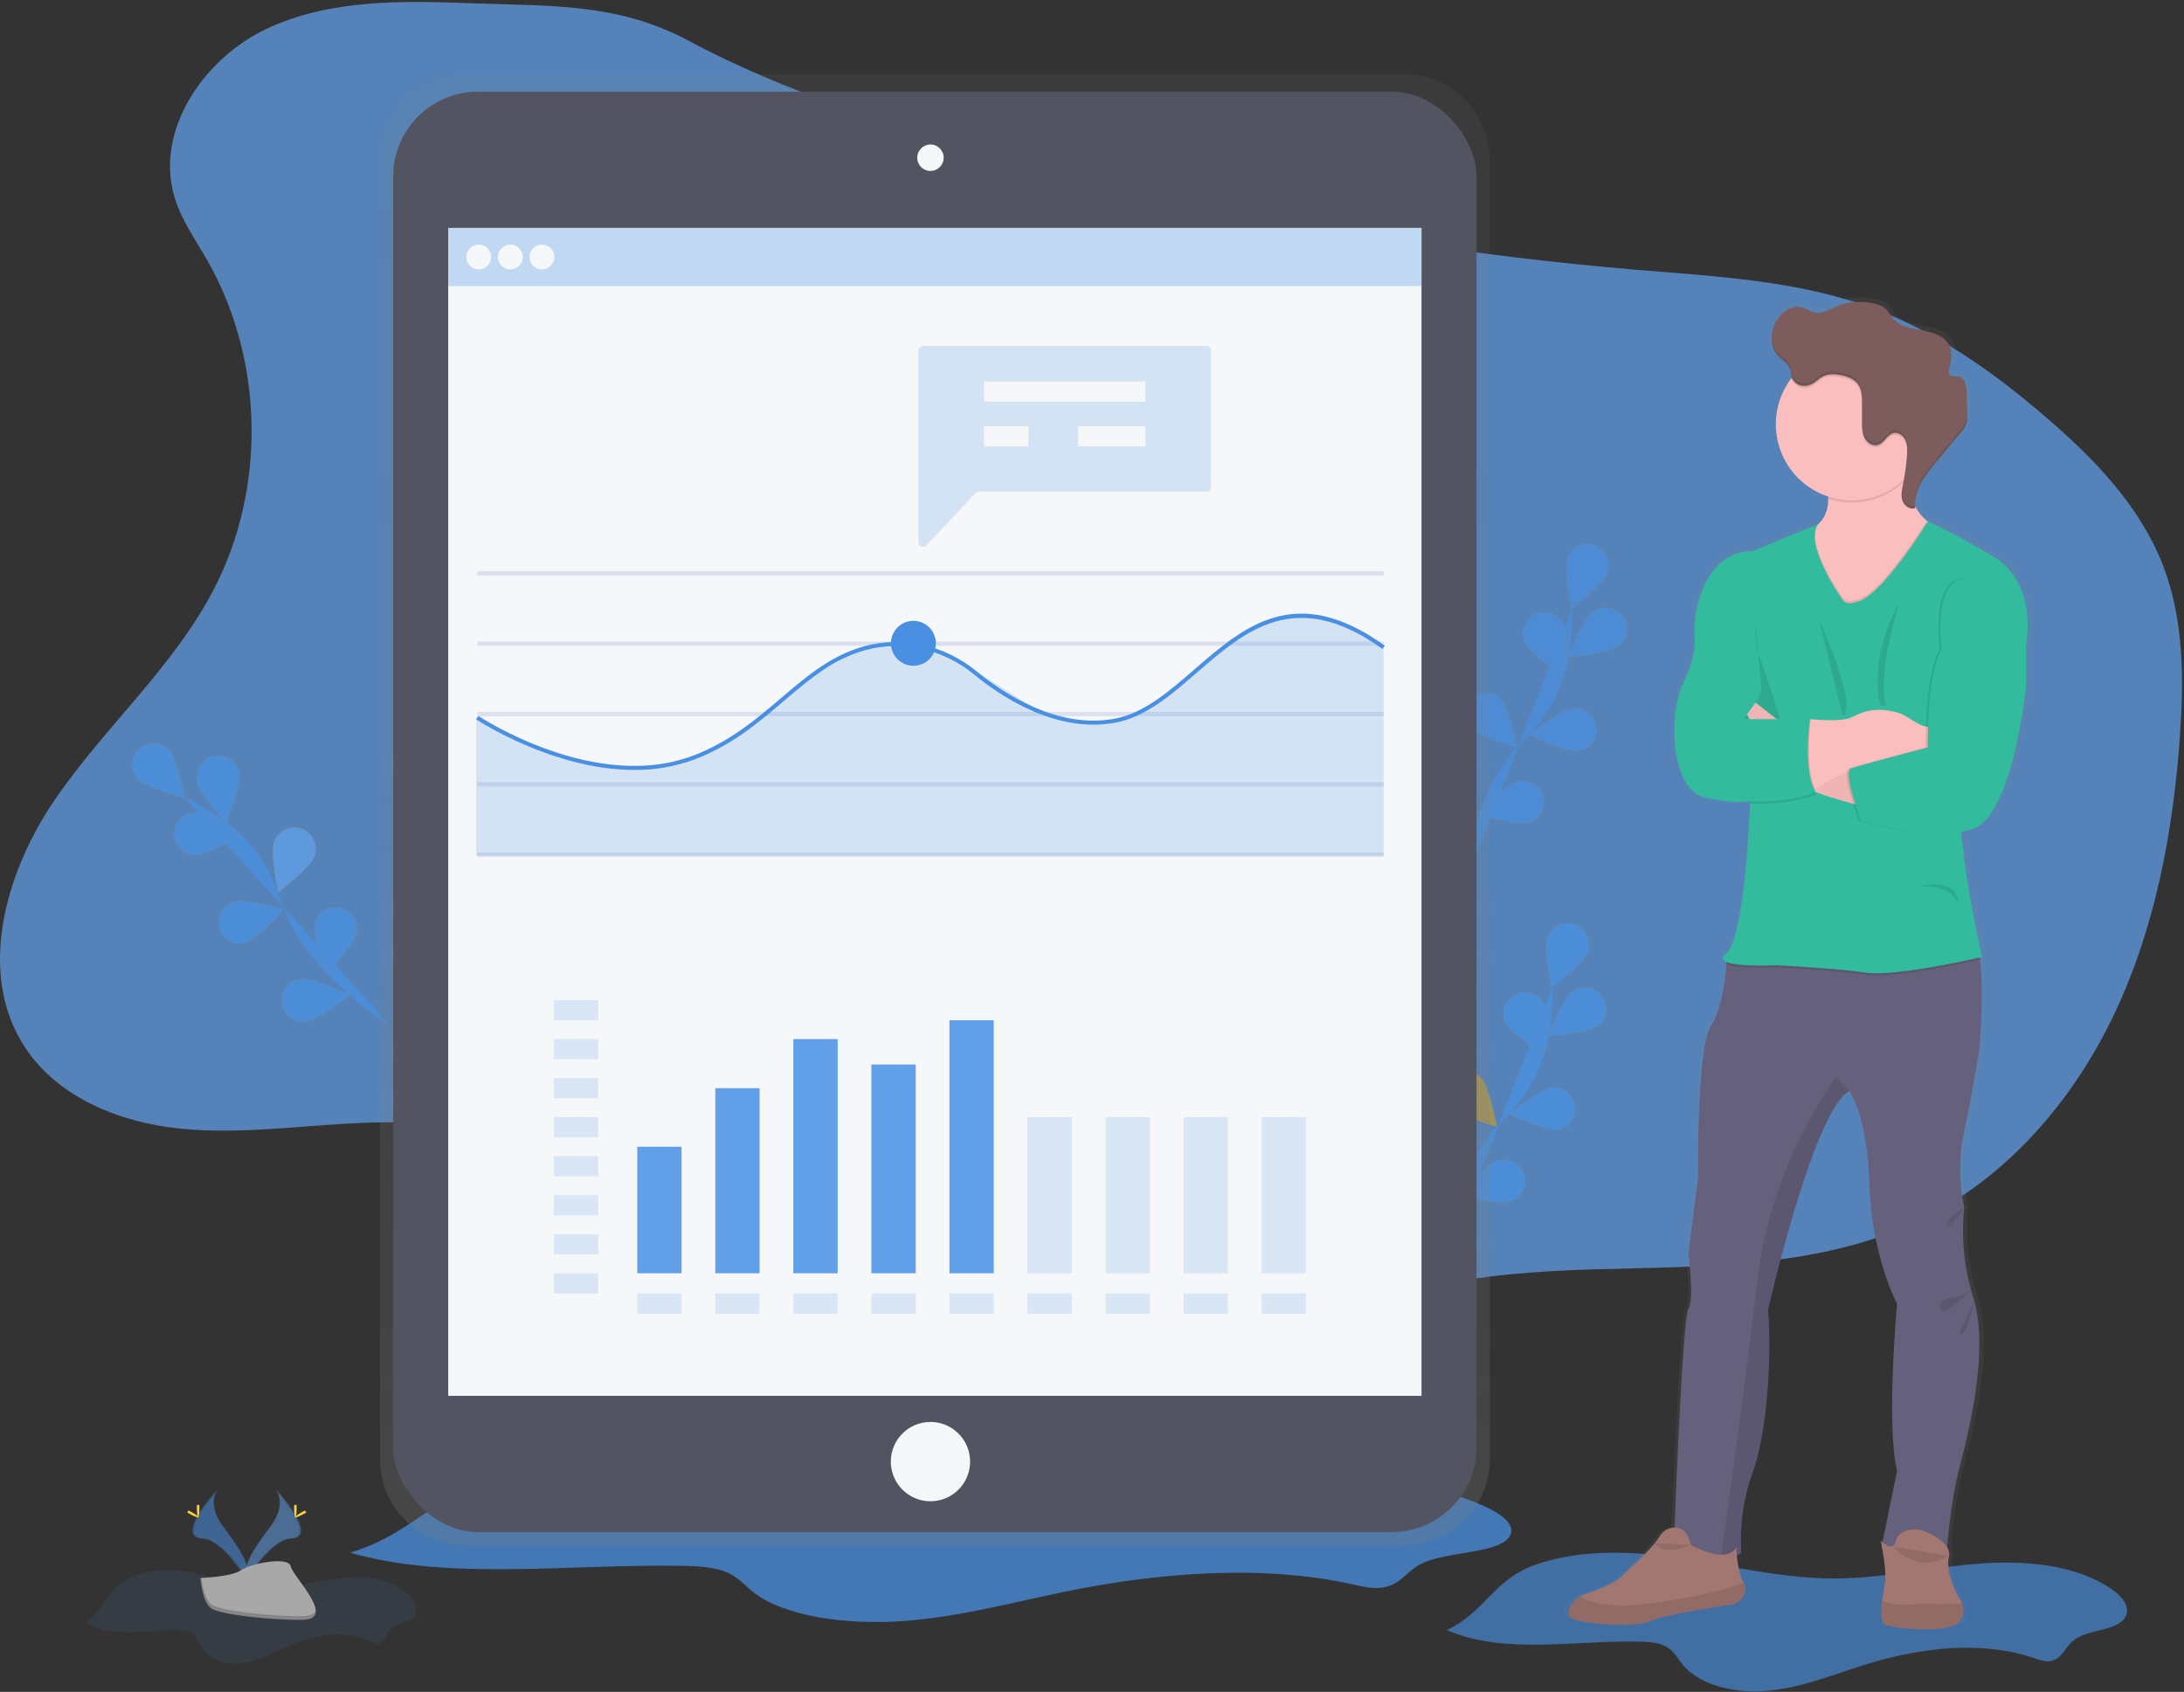 <?xml version="1.0" encoding="UTF-8"?>
<svg width="515px" height="399px" viewBox="0 0 515 399" version="1.1" xmlns="http://www.w3.org/2000/svg" xmlns:xlink="http://www.w3.org/1999/xlink">
    <rect x="0" y="0" width="515" height="399" fill="#333333" stroke="none"/>
    <!-- Generator: Sketch 43.1 (39012) - http://www.bohemiancoding.com/sketch -->
    <title>undraw_report_mx0anew</title>
    <desc>Created with Sketch.</desc>
    <defs>
        <linearGradient x1="49.996%" y1="100.004%" x2="49.996%" y2="7.92274891e-06%" id="linearGradient-1">
            <stop stop-color="#808080" stop-opacity="0.25" offset="0%"></stop>
            <stop stop-color="#808080" stop-opacity="0.12" offset="54%"></stop>
            <stop stop-color="#808080" stop-opacity="0.1" offset="100%"></stop>
        </linearGradient>
        <linearGradient x1="95039%" y1="83764%" x2="95039%" y2="17791%" id="linearGradient-2">
            <stop stop-color="#808080" stop-opacity="0.25" offset="0%"></stop>
            <stop stop-color="#808080" stop-opacity="0.12" offset="54%"></stop>
            <stop stop-color="#808080" stop-opacity="0.1" offset="100%"></stop>
        </linearGradient>
    </defs>
    <g id="Page-1" stroke="none" stroke-width="1" fill="none" fill-rule="evenodd">
        <g id="undraw_report_mx0anew" fill-rule="nonzero">
            <path d="M111.577,0.776 C95.032,0.167 77.75,-0.262 62.79,6.833 C47.83,13.927 36.264,31.115 41.281,46.918 C42.918,52.07 46.107,56.56 48.796,61.25 C62.243,84.704 62.866,115.02 50.401,139.012 C40.805,157.481 24.541,171.537 12.832,188.744 C1.123,205.952 -5.531,229.801 5.988,247.137 C13.875,259.007 28.511,264.783 42.69,266.183 C56.869,267.582 71.129,265.378 85.37,264.811 C113.082,263.746 140.676,268.966 166.085,280.081 C201.064,295.422 231.198,321.666 268.028,331.794 C272.45,333.008 277.072,333.989 281.594,333.165 C289.614,331.703 295.444,325.071 301.722,319.833 C321.766,303.23 349.515,300.131 375.531,299.36 C401.548,298.588 428.645,299.183 452.162,288.008 C472.696,278.253 488.503,260.102 498.332,239.6 C508.16,219.098 512.43,196.315 514.039,173.627 C514.99,160.124 514.957,146.183 510.126,133.541 C504.695,119.329 493.681,108.011 482.129,98.117 C470.059,87.775 456.903,78.405 442,72.825 C424.199,66.159 404.875,65.207 385.922,63.626 C347.056,60.379 308.493,54.184 270.565,45.095 C234.568,36.486 195.043,27.082 162.258,9.546 C145.804,0.743 130.126,1.443 111.577,0.776 Z" id="Shape" fill="#619FE8" opacity="0.74"></path>
            <g id="Group" opacity="0.754" transform="translate(330.799, 217.593)">
                <path d="M8.986,82.69 C8.986,82.69 10.671,59.069 23.96,46.19 C29.571,40.824 33.288,33.781 34.555,26.121 C35.128,22.479 35.366,18.793 35.269,15.108" id="Shape" fill="#4990E2"></path>
                <path d="M43.594,6.942 C42.618,9.551 35.074,15.351 35.074,15.351 C35.074,15.351 33.17,6.023 34.156,3.414 C35.13,0.807 38.032,-0.517 40.638,0.457 C43.245,1.431 44.568,4.335 43.594,6.942 L43.594,6.942 Z" id="Shape" fill="#B6983F"></path>
                <path d="M46.003,24.307 C43.765,25.964 34.284,26.73 34.284,26.73 C34.284,26.73 37.759,17.869 39.996,16.208 C42.232,14.639 45.309,15.137 46.937,17.33 C48.565,19.524 48.15,22.615 46.003,24.302 L46.003,24.307 Z" id="Shape" fill="#B6983F"></path>
                <path d="M36.44,48.861 C33.67,49.166 25.098,45.052 25.098,45.052 C25.098,45.052 32.571,39.157 35.336,38.862 C38.005,38.715 40.324,40.681 40.617,43.339 C40.911,45.997 39.077,48.421 36.44,48.861 L36.44,48.861 Z" id="Shape" fill="#B6983F"></path>
                <path d="M25.022,65.811 C22.347,66.578 13.199,63.959 13.199,63.959 C13.199,63.959 19.567,56.888 22.242,56.122 C23.991,55.565 25.904,56.004 27.236,57.266 C28.568,58.528 29.11,60.415 28.649,62.192 C28.189,63.969 26.799,65.355 25.022,65.811 L25.022,65.811 Z" id="Shape" fill="#B6983F"></path>
                <path d="M24.184,23.531 C25.374,26.045 33.38,31.182 33.38,31.182 C33.38,31.182 34.484,21.731 33.289,19.212 C32.051,16.781 29.104,15.777 26.639,16.946 C24.175,18.115 23.087,21.033 24.184,23.531 L24.184,23.531 Z" id="Shape" fill="#B6983F"></path>
                <path d="M11.081,43.523 C12.984,45.566 22.147,48.075 22.147,48.075 C22.147,48.075 20.372,38.724 18.482,36.677 C16.589,34.644 13.41,34.525 11.371,36.411 C9.332,38.297 9.202,41.477 11.081,43.523 Z" id="Shape" fill="#B6983F"></path>
                <path d="M1.014,64.702 C2.527,67.035 11.152,71.058 11.152,71.058 C11.152,71.058 10.981,61.536 9.462,59.207 C7.911,56.962 4.856,56.359 2.568,57.847 C0.281,59.334 -0.408,62.372 1.014,64.702 Z" id="Shape" fill="#B6983F"></path>
                <path d="M43.594,6.942 C42.618,9.551 35.074,15.351 35.074,15.351 C35.074,15.351 33.17,6.023 34.156,3.414 C35.13,0.807 38.032,-0.517 40.638,0.457 C43.245,1.431 44.568,4.335 43.594,6.942 L43.594,6.942 Z" id="Shape" fill="#4990E2"></path>
                <path d="M46.003,24.307 C43.765,25.964 34.284,26.73 34.284,26.73 C34.284,26.73 37.759,17.869 39.996,16.208 C42.232,14.639 45.309,15.137 46.937,17.33 C48.565,19.524 48.15,22.615 46.003,24.302 L46.003,24.307 Z" id="Shape" fill="#4990E2"></path>
                <path d="M36.44,48.861 C33.67,49.166 25.098,45.052 25.098,45.052 C25.098,45.052 32.571,39.157 35.336,38.862 C38.005,38.715 40.324,40.681 40.617,43.339 C40.911,45.997 39.077,48.421 36.44,48.861 L36.44,48.861 Z" id="Shape" fill="#4990E2"></path>
                <path d="M25.022,65.811 C22.347,66.578 13.199,63.959 13.199,63.959 C13.199,63.959 19.567,56.888 22.242,56.122 C23.991,55.565 25.904,56.004 27.236,57.266 C28.568,58.528 29.11,60.415 28.649,62.192 C28.189,63.969 26.799,65.355 25.022,65.811 L25.022,65.811 Z" id="Shape" fill="#4990E2"></path>
                <path d="M24.184,23.531 C25.374,26.045 33.38,31.182 33.38,31.182 C33.38,31.182 34.484,21.731 33.289,19.212 C32.051,16.781 29.104,15.777 26.639,16.946 C24.175,18.115 23.087,21.033 24.184,23.531 L24.184,23.531 Z" id="Shape" fill="#4990E2"></path>
                <path d="M11.081,43.523 C12.984,45.566 22.147,48.075 22.147,48.075 C22.147,48.075 20.372,38.724 18.482,36.677 C16.589,34.644 13.41,34.525 11.371,36.411 C9.332,38.297 9.202,41.477 11.081,43.523 Z" id="Shape" fill="#B6983F"></path>
                <path d="M1.014,64.702 C2.527,67.035 11.152,71.058 11.152,71.058 C11.152,71.058 10.981,61.536 9.462,59.207 C7.911,56.962 4.856,56.359 2.568,57.847 C0.281,59.334 -0.408,62.372 1.014,64.702 Z" id="Shape" fill="#B6983F"></path>
            </g>
            <g id="Group" opacity="0.657" transform="translate(335.559, 128.08)">
                <path d="M8.891,82.795 C8.891,82.795 10.576,59.174 23.865,46.294 C29.473,40.927 33.191,33.885 34.46,26.225 C35.037,22.584 35.276,18.898 35.174,15.212" id="Shape" fill="#4990E2"></path>
                <path d="M43.499,7.047 C42.547,9.651 34.984,15.451 34.984,15.451 C34.984,15.451 33.08,6.123 34.06,3.519 C35.034,0.911 37.937,-0.412 40.543,0.562 C43.15,1.536 44.473,4.44 43.499,7.047 L43.499,7.047 Z" id="Shape" fill="#B6983F"></path>
                <path d="M45.922,24.407 C43.689,26.068 34.203,26.83 34.203,26.83 C34.203,26.83 37.678,17.974 39.915,16.312 C41.357,15.18 43.3,14.92 44.989,15.633 C46.678,16.347 47.846,17.921 48.04,19.745 C48.234,21.569 47.423,23.354 45.922,24.407 L45.922,24.407 Z" id="Shape" fill="#B6983F"></path>
                <path d="M36.345,48.966 C33.58,49.27 25.007,45.157 25.007,45.157 C25.007,45.157 32.48,39.267 35.246,38.967 C37.054,38.734 38.847,39.497 39.934,40.96 C41.021,42.424 41.234,44.361 40.49,46.026 C39.745,47.691 38.161,48.824 36.345,48.989 L36.345,48.966 Z" id="Shape" fill="#B6983F"></path>
                <path d="M24.927,65.916 C22.252,66.683 13.103,64.064 13.103,64.064 C13.103,64.064 19.477,56.993 22.147,56.222 C24.808,55.496 27.559,57.046 28.318,59.699 C29.077,62.352 27.564,65.122 24.922,65.916 L24.927,65.916 Z" id="Shape" fill="#B6983F"></path>
                <path d="M24.089,23.631 C25.279,26.149 33.289,31.287 33.289,31.287 C33.289,31.287 34.389,21.831 33.199,19.317 C32.451,17.653 30.862,16.523 29.045,16.362 C27.228,16.202 25.466,17.036 24.438,18.544 C23.41,20.051 23.277,21.997 24.089,23.631 Z" id="Shape" fill="#B6983F"></path>
                <path d="M10.985,43.623 C12.889,45.671 22.056,48.175 22.056,48.175 C22.056,48.175 20.276,38.824 18.387,36.781 C16.481,34.821 13.36,34.738 11.353,36.594 C9.345,38.45 9.182,41.568 10.985,43.623 L10.985,43.623 Z" id="Shape" fill="#B6983F"></path>
                <path d="M0.919,64.807 C2.437,67.14 11.057,71.163 11.057,71.163 C11.057,71.163 10.885,61.64 9.367,59.312 C8.411,57.746 6.679,56.823 4.846,56.902 C3.013,56.982 1.368,58.052 0.552,59.695 C-0.265,61.339 -0.125,63.297 0.919,64.807 L0.919,64.807 Z" id="Shape" fill="#B6983F"></path>
                <path d="M43.499,7.047 C42.547,9.651 34.984,15.451 34.984,15.451 C34.984,15.451 33.08,6.123 34.06,3.519 C35.034,0.911 37.937,-0.412 40.543,0.562 C43.15,1.536 44.473,4.44 43.499,7.047 L43.499,7.047 Z" id="Shape" fill="#4990E2"></path>
                <path d="M45.922,24.407 C43.689,26.068 34.203,26.83 34.203,26.83 C34.203,26.83 37.678,17.974 39.915,16.312 C41.357,15.18 43.3,14.92 44.989,15.633 C46.678,16.347 47.846,17.921 48.04,19.745 C48.234,21.569 47.423,23.354 45.922,24.407 L45.922,24.407 Z" id="Shape" fill="#4990E2"></path>
                <path d="M36.345,48.966 C33.58,49.27 25.007,45.157 25.007,45.157 C25.007,45.157 32.48,39.267 35.246,38.967 C37.054,38.734 38.847,39.497 39.934,40.96 C41.021,42.424 41.234,44.361 40.49,46.026 C39.745,47.691 38.161,48.824 36.345,48.989 L36.345,48.966 Z" id="Shape" fill="#4990E2"></path>
                <path d="M24.927,65.916 C22.252,66.683 13.103,64.064 13.103,64.064 C13.103,64.064 19.477,56.993 22.147,56.222 C24.808,55.496 27.559,57.046 28.318,59.699 C29.077,62.352 27.564,65.122 24.922,65.916 L24.927,65.916 Z" id="Shape" fill="#4990E2"></path>
                <path d="M24.089,23.631 C25.279,26.149 33.289,31.287 33.289,31.287 C33.289,31.287 34.389,21.831 33.199,19.317 C32.451,17.653 30.862,16.523 29.045,16.362 C27.228,16.202 25.466,17.036 24.438,18.544 C23.41,20.051 23.277,21.997 24.089,23.631 Z" id="Shape" fill="#4990E2"></path>
                <path d="M10.985,43.623 C12.889,45.671 22.056,48.175 22.056,48.175 C22.056,48.175 20.276,38.824 18.387,36.781 C16.481,34.821 13.36,34.738 11.353,36.594 C9.345,38.45 9.182,41.568 10.985,43.623 L10.985,43.623 Z" id="Shape" fill="#4990E2"></path>
                <path d="M0.919,64.807 C2.437,67.14 11.057,71.163 11.057,71.163 C11.057,71.163 10.885,61.64 9.367,59.312 C8.411,57.746 6.679,56.823 4.846,56.902 C3.013,56.982 1.368,58.052 0.552,59.695 C-0.265,61.339 -0.125,63.297 0.919,64.807 L0.919,64.807 Z" id="Shape" fill="#B6983F"></path>
            </g>
            <g id="Group" opacity="0.759" transform="translate(30.938, 175.217)">
                <path d="M61.015,66.606 C61.015,66.606 40.686,54.484 35.15,36.829 C32.883,29.403 28.266,22.915 21.995,18.341 C19,16.189 15.813,14.318 12.475,12.751" id="Shape" fill="#4990E2"></path>
                <path d="M8.929,1.628 C10.833,3.671 12.608,13.022 12.608,13.022 C12.608,13.022 3.427,10.523 1.537,8.48 C-0.262,6.427 -0.101,3.313 1.902,1.457 C3.904,-0.399 7.019,-0.323 8.929,1.628 L8.929,1.628 Z" id="Shape" fill="#B6983F"></path>
                <path d="M25.517,7.309 C25.993,10.051 22.413,18.869 22.413,18.869 C22.413,18.869 16.064,11.78 15.588,9.037 C15.23,7.241 15.873,5.392 17.268,4.207 C18.663,3.021 20.591,2.685 22.305,3.33 C24.018,3.974 25.248,5.497 25.517,7.309 L25.517,7.309 Z" id="Shape" fill="#B6983F"></path>
                <path d="M43.147,26.868 C42.195,29.477 34.632,35.282 34.632,35.282 C34.632,35.282 32.728,25.954 33.703,23.35 C34.295,21.612 35.784,20.334 37.59,20.012 C39.396,19.69 41.235,20.375 42.39,21.801 C43.545,23.226 43.835,25.167 43.147,26.868 L43.147,26.868 Z" id="Shape" fill="#B6983F"></path>
                <path d="M53.147,44.69 C52.633,47.428 46.179,54.446 46.179,54.446 C46.179,54.446 42.728,45.576 43.247,42.843 C43.581,41.073 44.833,39.617 46.532,39.022 C48.23,38.427 50.117,38.784 51.482,39.958 C52.846,41.132 53.481,42.945 53.147,44.714 L53.147,44.69 Z" id="Shape" fill="#B6983F"></path>
                <path d="M15.017,26.43 C17.797,26.497 25.988,21.669 25.988,21.669 C25.988,21.669 18.039,16.431 15.255,16.365 C12.51,16.354 10.261,18.543 10.196,21.288 C10.131,24.033 12.274,26.326 15.017,26.444 L15.017,26.43 Z" id="Shape" fill="#B6983F"></path>
                <path d="M26.978,47.128 C29.653,46.356 36.021,39.281 36.021,39.281 C36.021,39.281 26.873,36.667 24.198,37.438 C21.586,38.257 20.104,41.011 20.86,43.643 C21.616,46.275 24.335,47.822 26.983,47.128 L26.978,47.128 Z" id="Shape" fill="#B6983F"></path>
                <path d="M41.362,65.645 C44.132,65.34 51.6,59.455 51.6,59.455 C51.6,59.455 43.032,55.331 40.258,55.646 C38.395,55.748 36.741,56.872 35.96,58.567 C35.179,60.261 35.399,62.249 36.531,63.732 C37.663,65.216 39.522,65.951 41.362,65.645 L41.362,65.645 Z" id="Shape" fill="#B6983F"></path>
                <path d="M8.929,1.628 C10.833,3.671 12.608,13.022 12.608,13.022 C12.608,13.022 3.427,10.523 1.537,8.48 C-0.262,6.427 -0.101,3.313 1.902,1.457 C3.904,-0.399 7.019,-0.323 8.929,1.628 L8.929,1.628 Z" id="Shape" fill="#4990E2"></path>
                <path d="M25.517,7.309 C25.993,10.051 22.413,18.869 22.413,18.869 C22.413,18.869 16.064,11.78 15.588,9.037 C15.23,7.241 15.873,5.392 17.268,4.207 C18.663,3.021 20.591,2.685 22.305,3.33 C24.018,3.974 25.248,5.497 25.517,7.309 L25.517,7.309 Z" id="Shape" fill="#4990E2"></path>
                <path d="M43.147,26.868 C42.195,29.477 34.632,35.282 34.632,35.282 C34.632,35.282 32.728,25.954 33.703,23.35 C34.295,21.612 35.784,20.334 37.59,20.012 C39.396,19.69 41.235,20.375 42.39,21.801 C43.545,23.226 43.835,25.167 43.147,26.868 L43.147,26.868 Z" id="Shape" fill="#619FE8"></path>
                <path d="M53.147,44.69 C52.633,47.428 46.179,54.446 46.179,54.446 C46.179,54.446 42.728,45.576 43.247,42.843 C43.581,41.073 44.833,39.617 46.532,39.022 C48.23,38.427 50.117,38.784 51.482,39.958 C52.846,41.132 53.481,42.945 53.147,44.714 L53.147,44.69 Z" id="Shape" fill="#4990E2"></path>
                <path d="M15.017,26.43 C17.797,26.497 25.988,21.669 25.988,21.669 C25.988,21.669 18.039,16.431 15.255,16.365 C12.51,16.354 10.261,18.543 10.196,21.288 C10.131,24.033 12.274,26.326 15.017,26.444 L15.017,26.43 Z" id="Shape" fill="#4990E2"></path>
                <path d="M26.978,47.128 C29.653,46.356 36.021,39.281 36.021,39.281 C36.021,39.281 26.873,36.667 24.198,37.438 C21.586,38.257 20.104,41.011 20.86,43.643 C21.616,46.275 24.335,47.822 26.983,47.128 L26.978,47.128 Z" id="Shape" fill="#4990E2"></path>
                <path d="M41.362,65.645 C44.132,65.34 51.6,59.455 51.6,59.455 C51.6,59.455 43.032,55.331 40.258,55.646 C38.395,55.748 36.741,56.872 35.96,58.567 C35.179,60.261 35.399,62.249 36.531,63.732 C37.663,65.216 39.522,65.951 41.362,65.645 L41.362,65.645 Z" id="Shape" fill="#4990E2"></path>
            </g>
            <path d="M341.142,384.407 C354.807,390.353 371.481,386.735 386.988,387.154 C389.106,387.211 391.357,387.387 393.056,388.416 C394.756,389.444 395.598,391.106 396.764,392.534 C401.11,397.838 410.015,399.543 417.797,398.643 C425.579,397.743 432.714,394.762 440.058,392.496 C452.753,388.573 467.26,386.782 479.783,391.068 C480.93,391.458 482.163,391.91 483.372,391.753 C486.118,391.406 486.937,388.558 488.855,386.935 C492.32,383.997 499.85,384.797 501.373,380.926 C502.263,378.66 500.212,376.336 497.975,374.789 C489.407,368.866 477.175,367.889 465.975,368.804 C454.775,369.718 443.766,372.237 432.51,372.246 C418.483,372.246 404.932,368.38 391.043,366.794 C381.424,365.699 370.924,365.842 361.904,369.065 C352.128,372.551 349.976,380.402 341.142,384.407 Z" id="Shape" fill="#4990E2" opacity="0.646"></path>
            <path d="M82.538,366.166 C105.861,372.884 134.324,368.794 160.788,369.27 C164.41,369.337 168.246,369.532 171.154,370.699 C174.062,371.865 175.49,373.746 177.485,375.355 C184.9,381.35 200.098,383.278 213.378,382.259 C226.657,381.24 238.842,377.874 251.379,375.312 C273.045,370.88 297.815,368.861 319.186,373.693 C321.147,374.136 323.212,374.646 325.316,374.47 C330,374.074 331.394,370.861 334.674,369.023 C340.59,365.69 353.437,366.609 356.035,362.238 C357.559,359.676 354.055,357.048 350.238,355.3 C335.635,348.611 314.74,347.506 295.62,348.539 C276.501,349.573 257.709,352.415 238.504,352.429 C214.563,352.429 191.431,348.063 167.722,346.268 C151.301,345.03 133.381,345.183 117.984,348.839 C101.291,352.786 97.612,361.657 82.538,366.166 Z" id="Shape" fill="#4990E2" opacity="0.743"></path>
            <path d="M20.11,382.631 C26.773,386.64 34.865,384.202 42.414,384.483 C43.447,384.521 44.541,384.64 45.37,385.33 C46.198,386.021 46.607,387.149 47.173,388.111 C49.287,391.687 53.618,392.839 57.402,392.229 C61.186,391.62 64.661,389.615 68.235,388.082 C74.423,385.44 81.472,384.235 87.56,387.13 C88.081,387.464 88.692,387.63 89.311,387.606 C90.644,387.368 91.044,385.449 91.977,384.354 C93.661,382.373 97.326,382.926 98.064,380.302 C98.497,378.774 97.498,377.207 96.413,376.165 C92.253,372.17 86.293,371.513 80.844,372.127 C75.394,372.741 70.039,374.408 64.561,374.408 C57.74,374.408 51.148,371.803 44.389,370.732 C39.705,369.989 34.598,370.084 30.21,372.265 C25.455,374.646 24.408,379.94 20.11,382.631 Z" id="Shape" fill="#4990E2" opacity="0.1"></path>
            <path d="M331.028,17.46 L109.883,17.46 C104.51,17.451 99.355,19.578 95.55,23.372 C91.746,27.166 89.604,32.317 89.597,37.691 L89.597,344.192 C89.62,355.378 98.701,364.427 109.883,364.409 L331.028,364.409 C336.4,364.418 341.556,362.291 345.36,358.497 C349.165,354.703 351.306,349.552 351.314,344.178 L351.314,37.691 C351.306,32.317 349.165,27.166 345.36,23.372 C341.556,19.578 336.4,17.451 331.028,17.46 L331.028,17.46 Z" id="Shape" fill="url(#linearGradient-1)"></path>
            <rect id="Rectangle-path" fill="#535461" x="92.714" y="21.616" width="255.463" height="339.693" rx="20"></rect>
            <rect id="Rectangle-path" fill="#F6F7F9" x="105.694" y="53.746" width="229.503" height="275.429"></rect>
            <ellipse id="Oval" fill="#F6F7F9" cx="219.408" cy="37.196" rx="3.118" ry="3.119"></ellipse>
            <ellipse id="Oval" fill="#F6F7F9" cx="219.408" cy="344.687" rx="9.348" ry="9.351"></ellipse>
            <g id="Group" opacity="0.354" transform="translate(105.665, 53.327)" fill="#619FE8">
                <rect id="Rectangle-path" x="0.029" y="0.419" width="229.503" height="13.727"></rect>
            </g>
            <ellipse id="Oval" fill="#F6F7F9" cx="112.872" cy="60.612" rx="2.927" ry="2.928"></ellipse>
            <ellipse id="Oval" fill="#F6F7F9" cx="120.33" cy="60.612" rx="2.927" ry="2.928"></ellipse>
            <ellipse id="Oval" fill="#F6F7F9" cx="127.784" cy="60.612" rx="2.927" ry="2.928"></ellipse>
            <rect id="Rectangle-path" fill="#DCE0ED" x="112.548" y="134.712" width="213.715" height="1"></rect>
            <rect id="Rectangle-path" fill="#DCE0ED" x="112.548" y="151.296" width="213.715" height="1"></rect>
            <rect id="Rectangle-path" fill="#DCE0ED" x="112.548" y="167.885" width="213.715" height="1"></rect>
            <rect id="Rectangle-path" fill="#DCE0ED" x="112.548" y="184.468" width="213.715" height="1"></rect>
            <rect id="Rectangle-path" fill="#DCE0ED" x="112.548" y="201.052" width="213.715" height="1"></rect>
            <g id="Group" opacity="0.2" transform="translate(111.853, 144.745)" fill="#4990E2">
                <polygon id="Shape" points="0.433 57.022 0.433 24.407 20.057 34.082 40.367 36.838 58.187 31.463 79.687 14.784 90.501 8.537 98.407 7.013 105.97 7.418 118.407 13.565 135.318 24.34 148.588 26.045 159.107 22.416 181.411 4.147 192.797 0.086 204.71 1.928 214.41 7.532 214.41 57.022"></polygon>
            </g>
            <path d="M149.583,181.574 C130.311,181.574 112.505,169.784 112.281,169.632 L112.815,168.842 C113.091,169.027 140.497,187.163 163.786,178.079 C172.277,174.746 178.322,169.613 184.172,164.628 C190.279,159.424 196.043,154.51 203.906,152.377 C212.921,149.934 222.773,152.144 230.26,158.3 C236.662,163.561 249.409,172.008 262.874,169.485 C269.737,168.194 275.52,163.181 281.646,157.872 C293.388,147.692 305.535,137.165 326.544,152.268 L325.987,153.039 C305.587,138.374 293.736,148.654 282.27,158.591 C276.044,163.985 270.166,169.066 263.05,170.418 C249.199,173.017 236.186,164.399 229.656,159.033 C222.407,153.077 212.878,150.939 204.153,153.296 C196.5,155.372 190.826,160.219 184.786,165.352 C178.879,170.389 172.773,175.593 164.134,178.964 C159.489,180.734 154.554,181.619 149.583,181.574 L149.583,181.574 Z" id="Shape" fill="#4990E2"></path>
            <ellipse id="Oval" fill="#4990E2" cx="215.386" cy="151.71" rx="5.298" ry="5.299"></ellipse>
            <g id="Group" opacity="0.2" transform="translate(216.567, 81.419)" fill="#4990E2">
                <path d="M67.921,0.167 L1.095,0.167 C0.495,0.167 0.01,0.653 0.01,1.252 L0.01,46.461 C0.01,46.906 0.282,47.305 0.695,47.469 C1.109,47.633 1.58,47.528 1.885,47.204 L13.465,34.848 C13.67,34.629 13.956,34.505 14.255,34.505 L67.921,34.505 C68.52,34.505 69.006,34.019 69.006,33.42 L69.006,1.243 C69.001,0.647 68.517,0.167 67.921,0.167 Z" id="Shape"></path>
            </g>
            <rect id="Rectangle-path" fill="#F6F7F9" x="232.045" y="89.956" width="38.054" height="4.761"></rect>
            <rect id="Rectangle-path" fill="#F6F7F9" x="232.045" y="100.507" width="10.448" height="4.761"></rect>
            <g id="Group" opacity="0.2" transform="translate(130.416, 235.686)" fill="#619FE8">
                <rect id="Rectangle-path" x="0.181" y="0.152" width="10.448" height="4.761"></rect>
            </g>
            <g id="Group" opacity="0.2" transform="translate(130.416, 244.733)" fill="#619FE8">
                <rect id="Rectangle-path" x="0.181" y="0.309" width="10.448" height="4.761"></rect>
            </g>
            <g id="Group" opacity="0.2" transform="translate(130.416, 253.779)" fill="#619FE8">
                <rect id="Rectangle-path" x="0.181" y="0.467" width="10.448" height="4.761"></rect>
            </g>
            <g id="Group" opacity="0.2" transform="translate(130.416, 263.302)" fill="#619FE8">
                <rect id="Rectangle-path" x="0.181" y="0.152" width="10.448" height="4.761"></rect>
            </g>
            <g id="Group" opacity="0.2" transform="translate(130.416, 272.348)" fill="#619FE8">
                <rect id="Rectangle-path" x="0.181" y="0.309" width="10.448" height="4.761"></rect>
            </g>
            <g id="Group" opacity="0.2" transform="translate(130.416, 281.395)" fill="#619FE8">
                <rect id="Rectangle-path" x="0.181" y="0.467" width="10.448" height="4.761"></rect>
            </g>
            <g id="Group" opacity="0.2" transform="translate(130.416, 290.918)" fill="#619FE8">
                <rect id="Rectangle-path" x="0.181" y="0.152" width="10.448" height="4.761"></rect>
            </g>
            <g id="Group" opacity="0.2" transform="translate(130.416, 299.964)" fill="#619FE8">
                <rect id="Rectangle-path" x="0.181" y="0.309" width="10.448" height="4.761"></rect>
            </g>
            <g id="Group" opacity="0.2" transform="translate(149.931, 304.726)" fill="#619FE8">
                <rect id="Rectangle-path" x="0.338" y="0.309" width="10.448" height="4.761"></rect>
            </g>
            <g id="Group" opacity="0.2" transform="translate(168.494, 304.726)" fill="#619FE8">
                <rect id="Rectangle-path" x="0.181" y="0.309" width="10.448" height="4.761"></rect>
            </g>
            <g id="Group" opacity="0.2" transform="translate(187.056, 304.726)" fill="#619FE8">
                <rect id="Rectangle-path" x="0.024" y="0.309" width="10.448" height="4.761"></rect>
            </g>
            <g id="Group" opacity="0.2" transform="translate(205.143, 304.726)" fill="#619FE8">
                <rect id="Rectangle-path" x="0.338" y="0.309" width="10.448" height="4.761"></rect>
            </g>
            <g id="Group" opacity="0.2" transform="translate(223.706, 304.726)" fill="#619FE8">
                <rect id="Rectangle-path" x="0.181" y="0.309" width="10.448" height="4.761"></rect>
            </g>
            <g id="Group" opacity="0.2" transform="translate(242.269, 304.726)" fill="#619FE8">
                <rect id="Rectangle-path" x="0.024" y="0.309" width="10.448" height="4.761"></rect>
            </g>
            <g id="Group" opacity="0.2" transform="translate(260.356, 304.726)" fill="#619FE8">
                <rect id="Rectangle-path" x="0.338" y="0.309" width="10.448" height="4.761"></rect>
            </g>
            <g id="Group" opacity="0.2" transform="translate(278.919, 304.726)" fill="#619FE8">
                <rect id="Rectangle-path" x="0.181" y="0.309" width="10.448" height="4.761"></rect>
            </g>
            <g id="Group" opacity="0.2" transform="translate(297.482, 304.726)" fill="#619FE8">
                <rect id="Rectangle-path" x="0.024" y="0.309" width="10.448" height="4.761"></rect>
            </g>
            <rect id="Rectangle-path" fill="#F6F7F9" x="254.235" y="100.507" width="15.864" height="4.761"></rect>
            <rect id="Rectangle-path" fill="#619FE8" x="150.269" y="270.434" width="10.448" height="29.839"></rect>
            <rect id="Rectangle-path" fill="#619FE8" x="168.674" y="256.627" width="10.448" height="43.647"></rect>
            <rect id="Rectangle-path" fill="#619FE8" x="187.08" y="245.042" width="10.448" height="55.232"></rect>
            <rect id="Rectangle-path" fill="#619FE8" x="205.481" y="251.046" width="10.448" height="49.223"></rect>
            <rect id="Rectangle-path" fill="#619FE8" x="223.887" y="240.6" width="10.448" height="59.674"></rect>
            <g id="Group" opacity="0.2" transform="translate(242.269, 263.302)" fill="#619FE8">
                <rect id="Rectangle-path" x="0.024" y="0.152" width="10.448" height="36.819"></rect>
            </g>
            <g id="Group" opacity="0.2" transform="translate(260.356, 263.302)" fill="#619FE8">
                <rect id="Rectangle-path" x="0.338" y="0.152" width="10.448" height="36.819"></rect>
            </g>
            <g id="Group" opacity="0.2" transform="translate(278.919, 263.302)" fill="#619FE8">
                <rect id="Rectangle-path" x="0.181" y="0.152" width="10.448" height="36.819"></rect>
            </g>
            <g id="Group" opacity="0.2" transform="translate(297.482, 263.302)" fill="#619FE8">
                <rect id="Rectangle-path" x="0.024" y="0.152" width="10.448" height="36.819"></rect>
            </g>
            <path d="M470.963,130.223 C459.649,123.714 455.375,122.1 455.351,122.09 L455.123,121.924 C453.889,120.976 452.908,119.737 452.267,118.319 L452.267,117.543 L452.267,117.619 C452.448,114.172 454.899,111.034 457.227,108.297 L463.172,101.297 C463.85,100.606 464.372,99.779 464.704,98.869 C464.827,98.382 464.881,97.881 464.866,97.379 L464.866,96.769 C464.837,95.032 464.785,93.289 464.723,91.532 C464.666,90.013 464.276,88.099 462.757,87.785 C461.967,87.623 460.925,87.909 460.506,87.228 C460.366,86.95 460.33,86.63 460.406,86.328 C460.404,86.352 460.404,86.375 460.406,86.399 L460.406,86.314 C460.702,85.141 460.891,83.944 460.973,82.738 C461.002,82.125 460.919,81.511 460.725,80.928 C459.845,78.405 456.817,77.372 454.138,76.896 C451.458,76.419 448.459,76.01 446.779,73.915 C446.26,73.267 445.908,72.487 445.318,71.901 C444.543,71.214 443.598,70.747 442.581,70.549 C439.258,69.727 435.756,70.032 432.624,71.415 C431.329,71.991 430.03,72.772 428.611,72.687 C427.193,72.601 425.875,71.577 424.418,71.33 C422.067,70.93 419.815,72.658 418.659,74.701 C417.972,75.916 417.605,77.285 417.593,78.681 L417.593,78.914 L417.593,78.914 C417.558,80.415 418.105,81.871 419.121,82.976 C420.134,84.028 421.648,84.752 422.067,86.137 C422.238,86.699 422.195,87.309 422.348,87.88 C422.348,87.951 422.39,88.023 422.414,88.089 L422.338,88.189 C419.911,91.301 418.597,95.137 418.606,99.083 C418.657,106.939 423.783,113.86 431.282,116.196 L431.282,116.729 C431.282,118.891 430.668,121.095 428.821,122.719 L412.8,129.166 C412.8,129.166 403.142,128.018 399.658,142.14 C399.098,144.485 398.895,146.901 399.058,149.306 C399.187,151.434 398.892,155.186 396.417,160.038 C392.452,167.799 393.356,185.616 401.457,187.382 C409.106,189.049 412.1,188.335 412.405,188.273 L412.405,188.582 C412.281,191.915 411.067,220.764 406.655,224.254 C405.436,225.206 405.665,225.873 406.655,226.311 C406.655,226.311 406.655,226.497 406.626,226.83 C406.493,228.939 405.812,236.972 402.861,241.543 C399.439,246.832 399.796,277.357 399.796,277.357 L397.497,295.37 C397.497,295.37 398.925,306.482 397.497,308.425 C396.212,310.153 394.499,351.277 394.165,360.186 L394.013,360.186 C392.581,360.272 391.285,361.062 390.553,362.295 C388.649,365.371 382.033,371.051 382.033,371.051 C380.605,373.094 375.279,375.046 372.466,375.969 C372.089,376.091 371.725,376.25 371.381,376.446 C370.33,377.019 369.486,377.909 368.968,378.988 C368.597,379.632 368.503,380.397 368.706,381.112 C369.429,382.873 384.375,384.107 388.154,382.345 C391.129,380.955 402.909,379.131 407.797,378.417 C409.623,378.185 411.061,376.748 411.296,374.922 C411.383,374.297 411.211,373.664 410.82,373.17 L410.82,373.17 C409.868,372.008 409.392,368.842 409.187,366.775 C409.584,366.615 409.955,366.395 410.287,366.123 C409.885,359.713 410.804,353.289 412.985,347.249 C416.588,337.726 417.669,320.076 416.793,308.611 C416.793,308.611 427.778,261.331 436.422,256.917 L436.422,256.917 C436.555,257.084 440.749,262.473 441.282,279.143 C441.824,296.079 447.945,307.192 447.945,307.192 C447.945,307.192 445.242,335.95 447.945,346.711 L444.409,363.69 C444.152,363.466 443.985,363.295 443.985,363.295 C443.985,363.295 444.09,363.771 444.237,364.523 L444.161,364.88 L444.314,364.918 C444.713,367.042 445.308,370.741 445.066,372.913 C444.923,374.146 444.59,375.841 444.342,377.503 C443.971,380.117 443.866,382.65 445.242,383.216 C447.493,384.121 460.73,385.359 462.981,382.45 C464.011,381.239 464.266,379.549 463.638,378.088 C463.474,377.688 463.253,377.315 462.981,376.979 C462.981,376.979 459.469,371.232 460.459,367.18 C460.648,366.379 460.497,365.536 460.04,364.852 C460.192,362.861 460.992,353.658 463.072,345.84 C465.323,337.35 470.078,318.738 466.58,306.497 L466.58,306.497 C466.446,306.021 466.294,305.544 466.132,305.068 C464.113,298.387 463.44,291.371 464.152,284.428 C462.853,278.499 462.853,272.359 464.152,266.43 C466.313,256.55 467.822,246.847 467.822,246.847 C467.822,246.847 469.016,233.796 467.974,225.792 L467.903,225.278 L468.474,225.149 C468.474,225.149 465.413,211.565 464.333,202.923 C464.076,200.881 463.743,198.295 463.381,195.534 C464.379,195.374 465.361,195.131 466.318,194.805 C476.009,191.439 479.055,161.1 479.055,161.1 L479.055,151.482 C479.055,151.482 482.31,136.75 470.963,130.223 Z M398.521,364.514 C398.221,364.361 398.045,364.261 398.045,364.261 L398.045,364.261 L398.521,364.514 Z" id="Shape" fill="url(#linearGradient-2)"></path>
            <path d="M465.095,305.325 C469.312,317.457 464.39,337.145 462.105,345.935 C459.821,354.724 459.116,365.28 459.116,365.28 C450.154,366.685 443.652,364.923 443.652,364.923 L447.341,346.83 C444.704,336.108 447.341,307.449 447.341,307.449 C447.341,307.449 441.367,296.374 440.839,279.495 C440.32,262.878 436.227,257.512 436.079,257.345 L436.079,257.345 C427.645,261.74 416.922,308.863 416.922,308.863 C417.802,320.29 416.745,337.869 413.233,347.363 C411.102,353.394 410.206,359.791 410.596,366.175 C409.368,367.213 407.659,367.389 405.812,367.094 C400.81,366.261 394.808,361.938 394.808,361.938 C394.808,361.938 396.712,310.606 398.14,308.668 C399.568,306.73 398.14,295.655 398.14,295.655 L400.42,277.724 C400.42,277.724 400.072,247.304 403.409,242.014 C406.293,237.457 406.955,229.454 407.083,227.354 C407.083,227.021 407.112,226.835 407.112,226.835 L412.195,220.74 C412.195,220.74 461.41,217.05 465.099,220.74 C466.008,221.65 466.565,223.707 466.898,226.302 C467.912,234.277 466.751,247.285 466.751,247.285 C466.751,247.285 465.275,256.955 463.167,266.806 C461.897,272.716 461.897,278.828 463.167,284.737 C462.467,291.66 463.122,298.653 465.095,305.325 L465.095,305.325 Z" id="Shape" fill="#65617D"></path>
            <path d="M462.02,382.421 C459.821,385.321 446.903,384.087 444.704,383.188 C443.362,382.631 443.466,380.107 443.828,377.503 C444.057,375.846 444.395,374.17 444.533,372.927 C444.885,369.761 443.476,363.342 443.476,363.342 C443.476,363.342 446.379,366.418 447.079,363.342 C447.388,362 448.469,361.309 449.587,360.962 C451.094,360.509 452.713,360.61 454.152,361.247 C456.432,362.238 460.244,364.352 459.559,367.209 C458.607,371.246 462.02,376.974 462.02,376.974 C462.284,377.31 462.499,377.682 462.658,378.079 C463.271,379.532 463.025,381.206 462.02,382.421 Z" id="Shape" fill="#A27772"></path>
            <path d="M462.02,382.421 C459.821,385.321 446.903,384.087 444.704,383.188 C443.362,382.631 443.466,380.107 443.828,377.503 C445.213,378.15 447.574,378.693 451.506,378.326 C452.425,378.241 453.348,378.212 454.271,378.241 C457.067,378.369 459.869,378.313 462.658,378.074 C463.273,379.528 463.027,381.205 462.02,382.421 Z" id="Shape" fill="#000000" opacity="0.1"></path>
            <path d="M416.936,308.844 C417.816,320.271 416.76,337.85 413.247,347.344 C411.117,353.375 410.22,359.772 410.61,366.156 C409.382,367.194 407.673,367.37 405.827,367.075 C406.888,359.648 411.405,327.709 414.323,302.469 C417.597,273.724 433.019,253.946 433.019,253.946 L436.094,257.331 C427.65,261.721 416.936,308.844 416.936,308.844 Z" id="Shape" fill="#000000" opacity="0.1"></path>
            <path d="M456.746,124.061 L454.599,134.608 L444.09,152.277 L431.129,146.74 C431.129,146.74 413.518,128.28 424.585,125.642 C425.91,125.359 427.162,124.801 428.259,124.004 C430.434,122.366 431.115,119.981 431.115,117.648 C431.115,113.796 429.316,110.082 429.316,110.082 L451.986,102.94 C451.05,105.92 450.503,109.009 450.358,112.129 C450.187,118.319 452.481,121.347 454.361,122.8 C455.065,123.374 455.876,123.803 456.746,124.061 L456.746,124.061 Z" id="Shape" fill="#FBBEBE"></path>
            <path d="M452.001,102.964 C451.064,105.944 450.517,109.033 450.373,112.153 C449.961,112.645 449.52,113.112 449.054,113.553 C444.287,118.112 437.402,119.685 431.129,117.648 C431.129,113.796 429.33,110.082 429.33,110.082 L452.001,102.964 Z" id="Shape" fill="#000000" opacity="0.1"></path>
            <path d="M454.599,100.064 C454.597,107.318 450.227,113.856 443.526,116.629 C436.826,119.402 429.115,117.863 423.991,112.73 C418.867,107.598 417.339,99.882 420.12,93.183 C422.9,86.484 429.442,82.121 436.693,82.128 C441.451,82.113 446.018,83.999 449.38,87.366 C452.742,90.734 454.621,95.305 454.599,100.064 L454.599,100.064 Z" id="Shape" fill="#FBBEBE"></path>
            <path d="M456.746,124.061 L454.599,134.608 L444.09,152.277 L431.129,146.74 C431.129,146.74 413.518,128.28 424.585,125.642 C425.91,125.359 427.162,124.801 428.259,124.004 C426.26,129.504 434.513,140.94 434.513,140.94 C435.465,142.369 437.679,141.464 437.679,141.464 C442.99,140.664 452.781,125.366 454.376,122.823 C455.077,123.387 455.882,123.808 456.746,124.061 L456.746,124.061 Z" id="Shape" fill="#000000" opacity="0.1"></path>
            <path d="M466.894,226.33 C463.776,227.04 446.508,230.868 439.959,229.911 C432.757,228.854 418.745,228.154 418.745,228.154 C418.745,228.154 409.825,228.63 407.078,227.382 C407.078,227.049 407.107,226.863 407.107,226.863 L412.19,220.769 C412.19,220.769 461.406,217.079 465.095,220.769 C466.004,221.669 466.56,223.726 466.894,226.33 Z" id="Shape" fill="#000000" opacity="0.1"></path>
            <path d="M434.513,141.464 C434.513,141.464 425.241,128.608 428.735,123.614 L413.071,130.037 C413.071,130.037 403.642,128.894 400.22,142.969 C399.673,145.307 399.476,147.714 399.634,150.111 C399.758,152.234 399.472,155.972 397.055,160.805 C393.185,168.542 394.065,186.297 401.976,188.059 C409.887,189.82 412.695,188.935 412.695,188.935 C412.695,188.935 411.643,221.112 407.074,224.802 C402.504,228.492 418.721,227.616 418.721,227.616 C418.721,227.616 432.733,228.32 439.939,229.373 C447.146,230.425 467.355,225.683 467.355,225.683 C467.355,225.683 464.366,212.141 463.314,203.528 C462.262,194.915 459.797,176.569 459.797,176.569 L477.727,152.287 C477.727,152.287 480.887,137.607 469.816,131.103 C458.745,124.599 454.585,123.009 454.585,123.009 C454.585,123.009 443.476,141.102 437.679,141.993 C437.679,141.993 435.475,142.878 434.513,141.464 Z" id="Shape" fill="#32BC9D"></path>
            <path d="M413.951,146.563 C413.951,146.563 413.775,152.368 414.827,154.658 C415.879,156.948 419.749,169.604 419.749,169.604 L410.962,169.604 C410.962,169.604 415.722,164.504 415.356,162.043 C414.989,159.581 413.951,146.563 413.951,146.563 Z" id="Shape" fill="#000000" opacity="0.1"></path>
            <path d="M439.963,190.344 C439.963,190.344 420.553,185.583 418.745,181.55 C416.936,177.517 411.943,168.461 411.943,168.461 L413.99,165.699 L423.433,173.113 C423.433,173.113 434.68,182.078 439.954,182.959 C445.227,183.84 439.963,190.344 439.963,190.344 Z" id="Shape" fill="#FBBEBE"></path>
            <path d="M439.963,190.344 C439.963,190.344 420.553,185.583 418.745,181.55 C416.936,177.517 411.943,168.461 411.943,168.461 L413.99,165.699 L423.433,173.113 C423.433,173.113 434.68,182.078 439.954,182.959 C445.227,183.84 439.963,190.344 439.963,190.344 Z" id="Shape" fill="#000000" opacity="0.05"></path>
            <path d="M456.746,167.49 L456.746,178.022 L455.052,178.022 C446.689,178.023 438.465,180.153 431.153,184.211 L427.983,185.973 L427.131,186.449 L421.681,174.174 L426.779,169.604 L427.041,169.604 C428.288,169.723 433.68,170.175 435.965,169.404 C438.136,168.666 440.83,166.328 447.222,167.975 C450.373,168.78 453.062,172.313 456.118,171.208 L456.746,167.49 Z" id="Shape" fill="#FBBEBE"></path>
            <path d="M473.705,148.325 L477.222,152.277 L477.222,161.862 C477.222,161.862 474.233,192.101 464.742,195.443 C455.251,198.786 438.312,193.505 438.312,193.505 C438.312,193.505 433.933,181.902 435.979,181.202 C438.026,180.502 454.066,176.26 454.066,176.26 C454.066,176.26 453.843,158.519 457.355,153.244 C457.355,153.244 455.071,136.722 462.981,136.369 C470.892,136.017 473.705,148.325 473.705,148.325 Z" id="Shape" fill="#000000" opacity="0.1"></path>
            <path d="M474.233,148.325 L477.751,152.277 L477.751,161.862 C477.751,161.862 474.771,192.101 465.252,195.443 C455.732,198.786 438.816,193.505 438.816,193.505 C438.816,193.505 434.442,181.902 436.489,181.202 C438.535,180.502 454.576,176.26 454.576,176.26 C454.576,176.26 454.347,158.519 457.865,153.244 C457.865,153.244 455.58,136.722 463.49,136.369 C471.401,136.017 474.233,148.325 474.233,148.325 Z" id="Shape" fill="#32BC9D"></path>
            <path d="M449.683,107.682 C449.754,106.525 449.778,105.302 449.283,104.259 C448.788,103.216 447.626,102.383 446.494,102.65 C444.99,103.002 444.342,104.959 442.867,105.43 C441.624,105.825 440.268,104.954 439.678,103.783 C439.087,102.612 439.068,101.259 439.064,99.974 L439.064,95.57 C439.064,93.97 439.011,92.237 438.026,90.989 C436.803,89.423 433.923,88.742 432,88.804 C430.719,88.819 429.491,89.315 428.559,90.194 C427.531,91.065 426.341,91.713 424.937,91.48 C423.746,91.299 422.765,90.451 422.414,89.299 L422.414,89.242 C426.488,83.857 433.242,81.219 439.885,82.416 C446.529,83.614 451.937,88.444 453.876,94.913 C455.816,101.381 453.957,108.391 449.069,113.048 C449.374,111.273 449.579,109.481 449.683,107.682 L449.683,107.682 Z" id="Shape" fill="#000000" opacity="0.1"></path>
            <path d="M424.927,90.937 C423.736,90.754 422.755,89.905 422.405,88.751 C422.257,88.185 422.295,87.58 422.129,87.013 C421.719,85.633 420.225,84.914 419.273,83.866 C417.293,81.762 417.421,78.305 418.825,75.772 C419.958,73.734 422.157,72.015 424.447,72.41 C425.875,72.658 427.098,73.672 428.54,73.763 C429.982,73.853 431.191,73.072 432.457,72.496 C435.504,71.116 438.93,70.812 442.172,71.634 C443.168,71.835 444.092,72.3 444.847,72.982 C445.357,73.625 445.834,74.294 446.275,74.986 C447.917,77.077 450.849,77.486 453.462,77.957 C456.075,78.429 459.026,79.462 459.887,81.976 C460.454,83.642 459.887,85.452 459.578,87.185 C459.468,87.538 459.492,87.919 459.645,88.256 C460.054,88.932 461.073,88.651 461.844,88.813 C463.329,89.123 463.709,91.032 463.748,92.546 C463.811,94.279 463.859,96.012 463.89,97.745 C464.069,99.376 463.455,100.993 462.239,102.093 L456.437,109.068 C453.862,112.163 451.13,115.767 451.648,119.757 C450.43,120.305 448.983,119.248 448.583,117.972 C448.183,116.696 448.507,115.324 448.773,114.015 C449.243,111.751 449.55,109.457 449.692,107.149 C449.763,105.987 449.787,104.768 449.292,103.726 C448.797,102.683 447.636,101.821 446.503,102.112 C444.999,102.464 444.352,104.421 442.876,104.892 C441.639,105.287 440.277,104.416 439.687,103.245 C439.097,102.074 439.078,100.721 439.073,99.436 L439.073,95.027 C439.073,93.432 439.021,91.694 438.036,90.446 C436.812,88.88 433.933,88.199 432.01,88.261 C430.729,88.277 429.501,88.773 428.569,89.651 C427.521,90.523 426.331,91.165 424.927,90.937 Z" id="Shape" fill="#7C5C5C"></path>
            <path d="M428.978,146.125 L434.48,168.742 C434.48,168.742 438.821,168.718 428.978,146.125 Z" id="Shape" fill="#000000" opacity="0.1"></path>
            <path d="M447.783,142.345 C447.783,142.345 440.577,154.153 443.39,166.356 L444.732,166.456 C444.732,166.456 442.334,160.805 447.783,142.345 Z" id="Shape" fill="#000000" opacity="0.1"></path>
            <path d="M452.353,209.156 C452.353,209.156 461.201,206.228 461.844,213.022 C461.844,213.022 460.173,208.366 452.353,209.156 Z" id="Shape" fill="#000000" opacity="0.1"></path>
            <path d="M426.779,170.146 C426.779,170.146 425.023,182.454 428.207,187.378 C428.207,187.378 421.772,190.015 412.738,189.487 L411.667,170.146 L426.779,170.146 Z" id="Shape" fill="#000000" opacity="0.1"></path>
            <path d="M427.983,185.968 L427.131,186.444 L421.681,174.17 L426.779,169.599 L427.041,169.599 L427.041,169.599 C426.96,170.189 425.541,180.759 427.983,185.968 Z" id="Shape" fill="#000000" opacity="0.1"></path>
            <path d="M426.779,169.599 C426.779,169.599 425.023,181.902 428.207,186.825 C428.207,186.825 421.772,189.463 412.738,188.935 L406.588,169.599 L426.779,169.599 Z" id="Shape" fill="#32BC9D"></path>
            <path d="M411.576,374.936 C411.367,376.74 409.962,378.172 408.164,378.417 C403.404,379.131 391.895,380.95 388.992,382.331 C385.303,384.087 370.714,382.859 370.01,381.102 C369.811,380.392 369.902,379.632 370.262,378.988 C370.77,377.914 371.602,377.026 372.642,376.45 C372.978,376.257 373.332,376.097 373.699,375.974 C376.445,375.055 381.633,373.117 383.037,371.07 C383.037,371.07 389.506,365.409 391.348,362.347 C392.053,361.126 393.32,360.337 394.727,360.243 C396.269,360.171 397.983,360.947 398.682,364.323 C398.682,364.323 407.117,369.137 409.396,364.914 C409.396,364.914 409.749,371.399 411.148,373.17 L411.148,373.17 C411.522,373.677 411.676,374.314 411.576,374.936 L411.576,374.936 Z" id="Shape" fill="#A27772"></path>
            <path d="M411.576,374.936 C411.367,376.74 409.962,378.172 408.164,378.417 C403.404,379.131 391.895,380.95 388.992,382.331 C385.303,384.087 370.714,382.859 370.01,381.102 C369.811,380.392 369.902,379.632 370.262,378.988 C370.77,377.914 371.602,377.026 372.642,376.45 C375.022,378.031 380.3,379.574 391.914,377.76 C402.99,376.031 408.473,374.336 411.148,373.179 L411.148,373.179 C411.519,373.684 411.673,374.317 411.576,374.936 L411.576,374.936 Z" id="Shape" fill="#000000" opacity="0.1"></path>
            <g id="Group" opacity="0.1" transform="translate(417.426, 79.514)" fill="#000000">
                <path d="M42.114,7.928 L42.114,7.842 C42.366,6.523 42.742,5.161 42.656,3.847 C42.544,4.926 42.362,5.996 42.114,7.052 C42.047,7.34 42.047,7.639 42.114,7.928 L42.114,7.928 Z" id="Shape"></path>
                <path d="M31.852,24.383 C32.129,25.017 32.276,25.7 32.285,26.392 C32.367,25.438 32.218,24.478 31.852,23.592 C31.376,22.54 30.2,21.712 29.068,21.978 C27.563,22.331 26.916,24.288 25.441,24.759 C24.198,25.154 22.842,24.283 22.247,23.112 C21.652,21.94 21.642,20.588 21.638,19.302 L21.638,14.893 C21.638,13.298 21.585,11.561 20.6,10.313 C19.377,8.747 16.492,8.066 14.574,8.128 C13.293,8.142 12.065,8.639 11.133,9.518 C10.1,10.394 8.915,11.037 7.511,10.808 C6.32,10.626 5.339,9.776 4.988,8.623 C4.841,8.056 4.879,7.451 4.712,6.885 C4.298,5.504 2.808,4.785 1.856,3.738 C0.931,2.717 0.405,1.397 0.376,0.019 C0.228,1.662 0.763,3.293 1.856,4.528 C2.846,5.576 4.317,6.299 4.712,7.68 C4.879,8.242 4.841,8.847 4.988,9.413 C5.339,10.566 6.32,11.416 7.511,11.599 C8.939,11.827 10.1,11.184 11.133,10.308 C12.065,9.429 13.293,8.933 14.574,8.918 C16.478,8.856 19.377,9.542 20.6,11.103 C21.585,12.36 21.633,14.089 21.638,15.684 L21.638,20.093 C21.638,21.397 21.638,22.754 22.247,23.902 C22.856,25.049 24.198,25.945 25.441,25.549 C26.916,25.073 27.563,23.121 29.068,22.769 C30.215,22.507 31.362,23.331 31.852,24.383 Z" id="Shape"></path>
                <path d="M46.298,19.541 C45.977,20.444 45.467,21.268 44.803,21.959 C42.871,24.286 40.937,26.611 39.001,28.935 C36.559,31.872 33.97,35.272 34.16,39.019 C34.337,35.581 36.731,32.453 39.001,29.725 L44.803,22.754 C45.466,22.061 45.976,21.235 46.298,20.331 C46.441,19.707 46.493,19.065 46.45,18.426 C46.445,18.803 46.394,19.177 46.298,19.541 Z" id="Shape"></path>
                <path d="M31.167,37.838 C31.073,37.529 31.015,37.209 30.995,36.886 C30.945,37.469 31.003,38.057 31.167,38.619 C31.566,39.895 33.018,40.947 34.237,40.4 C34.203,40.143 34.184,39.886 34.175,39.629 C32.947,40.133 31.538,39.095 31.167,37.838 Z" id="Shape"></path>
            </g>
            <path d="M390.172,363.933 C390.172,363.933 392.009,367.166 398.663,364.318" id="Shape" fill="#000000" opacity="0.1"></path>
            <path d="M446.451,364.728 C446.451,364.728 452.191,371.489 459.426,366.942" id="Shape" fill="#000000" opacity="0.1"></path>
            <path d="M463.162,284.752 C463.162,284.752 459.102,287.29 458.974,288.742 C458.845,290.194 461.068,287.685 461.068,287.685 L463.162,284.752 Z" id="Shape" fill="#000000" opacity="0.1"></path>
            <path d="M464.776,304.192 C463.365,305.367 461.611,306.052 459.778,306.144 C456.746,306.278 456.998,310.234 458.978,309.044 C460.958,307.854 464.776,304.192 464.776,304.192 Z" id="Shape" fill="#000000" opacity="0.1"></path>
            <path d="M465.532,306.73 C465.532,306.73 463.586,316.3 462.005,314.453" id="Shape" fill="#000000" opacity="0.1"></path>
            <path d="M65.094,351.249 C65.094,351.249 67.707,354.667 63.885,359.819 C60.063,364.971 56.912,369.342 58.173,372.56 C58.173,372.56 63.937,362.971 68.644,362.838 C73.352,362.704 70.258,357.015 65.094,351.249 Z" id="Shape" fill="#619FE8" opacity="0.53"></path>
            <path d="M65.094,351.249 C65.323,351.578 65.502,351.939 65.627,352.32 C70.206,357.7 72.647,362.723 68.245,362.852 C64.147,362.966 59.201,370.303 58.049,372.156 C58.088,372.298 58.134,372.437 58.187,372.575 C58.187,372.575 63.951,362.985 68.659,362.852 C73.366,362.719 70.258,357.015 65.094,351.249 Z" id="Shape" fill="#000000" opacity="0.1"></path>
            <path d="M69.953,355.605 C69.953,356.81 69.82,357.786 69.654,357.786 C69.487,357.786 69.349,356.81 69.349,355.605 C69.349,354.401 69.52,354.972 69.687,354.972 C69.853,354.972 69.953,354.41 69.953,355.605 Z" id="Shape" fill="#FFD037"></path>
            <path d="M71.624,357.043 C70.567,357.619 69.644,357.967 69.563,357.824 C69.482,357.681 70.277,357.091 71.334,356.515 C72.39,355.938 71.971,356.357 72.052,356.515 C72.133,356.672 72.681,356.467 71.624,357.043 Z" id="Shape" fill="#FFD037"></path>
            <path d="M51.281,351.249 C51.281,351.249 48.668,354.667 52.49,359.819 C56.312,364.971 59.463,369.342 58.202,372.56 C58.202,372.56 52.438,362.971 47.73,362.838 C43.023,362.704 46.122,357.015 51.281,351.249 Z" id="Shape" fill="#4990E2" opacity="0.549"></path>
            <path d="M51.281,351.249 C51.054,351.579 50.875,351.94 50.748,352.32 C46.169,357.7 43.727,362.723 48.13,362.852 C52.233,362.966 57.174,370.303 58.325,372.156 C58.289,372.298 58.243,372.438 58.187,372.575 C58.187,372.575 52.423,362.985 47.716,362.852 C43.009,362.719 46.122,357.015 51.281,351.249 Z" id="Shape" fill="#000000" opacity="0.1"></path>
            <path d="M46.421,355.605 C46.421,356.81 46.555,357.786 46.721,357.786 C46.888,357.786 47.026,356.81 47.026,355.605 C47.026,354.401 46.855,354.972 46.688,354.972 C46.521,354.972 46.421,354.41 46.421,355.605 Z" id="Shape" fill="#FFD037"></path>
            <path d="M44.755,357.043 C45.812,357.619 46.731,357.967 46.812,357.824 C46.893,357.681 46.098,357.091 45.041,356.515 C43.984,355.938 44.403,356.357 44.322,356.515 C44.241,356.672 43.699,356.467 44.755,357.043 Z" id="Shape" fill="#FFD037"></path>
            <path d="M47.254,372.127 C47.254,372.127 54.565,371.903 56.774,370.332 C58.982,368.761 68.016,366.89 68.564,369.408 C69.111,371.927 79.549,381.926 71.296,381.993 C63.042,382.059 52.119,380.707 49.92,379.364 C47.721,378.022 47.254,372.127 47.254,372.127 Z" id="Shape" fill="#A8A8A8"></path>
            <path d="M71.438,381.116 C63.185,381.183 52.262,379.831 50.063,378.488 C48.387,377.469 47.721,373.808 47.497,372.117 L47.254,372.117 C47.254,372.117 47.73,378.017 49.915,379.355 C52.1,380.693 63.038,382.05 71.291,381.983 C73.671,381.983 74.499,381.116 74.451,379.859 C74.123,380.626 73.214,381.102 71.438,381.116 Z" id="Shape" fill="#000000" opacity="0.2"></path>
        </g>
    </g>
</svg>